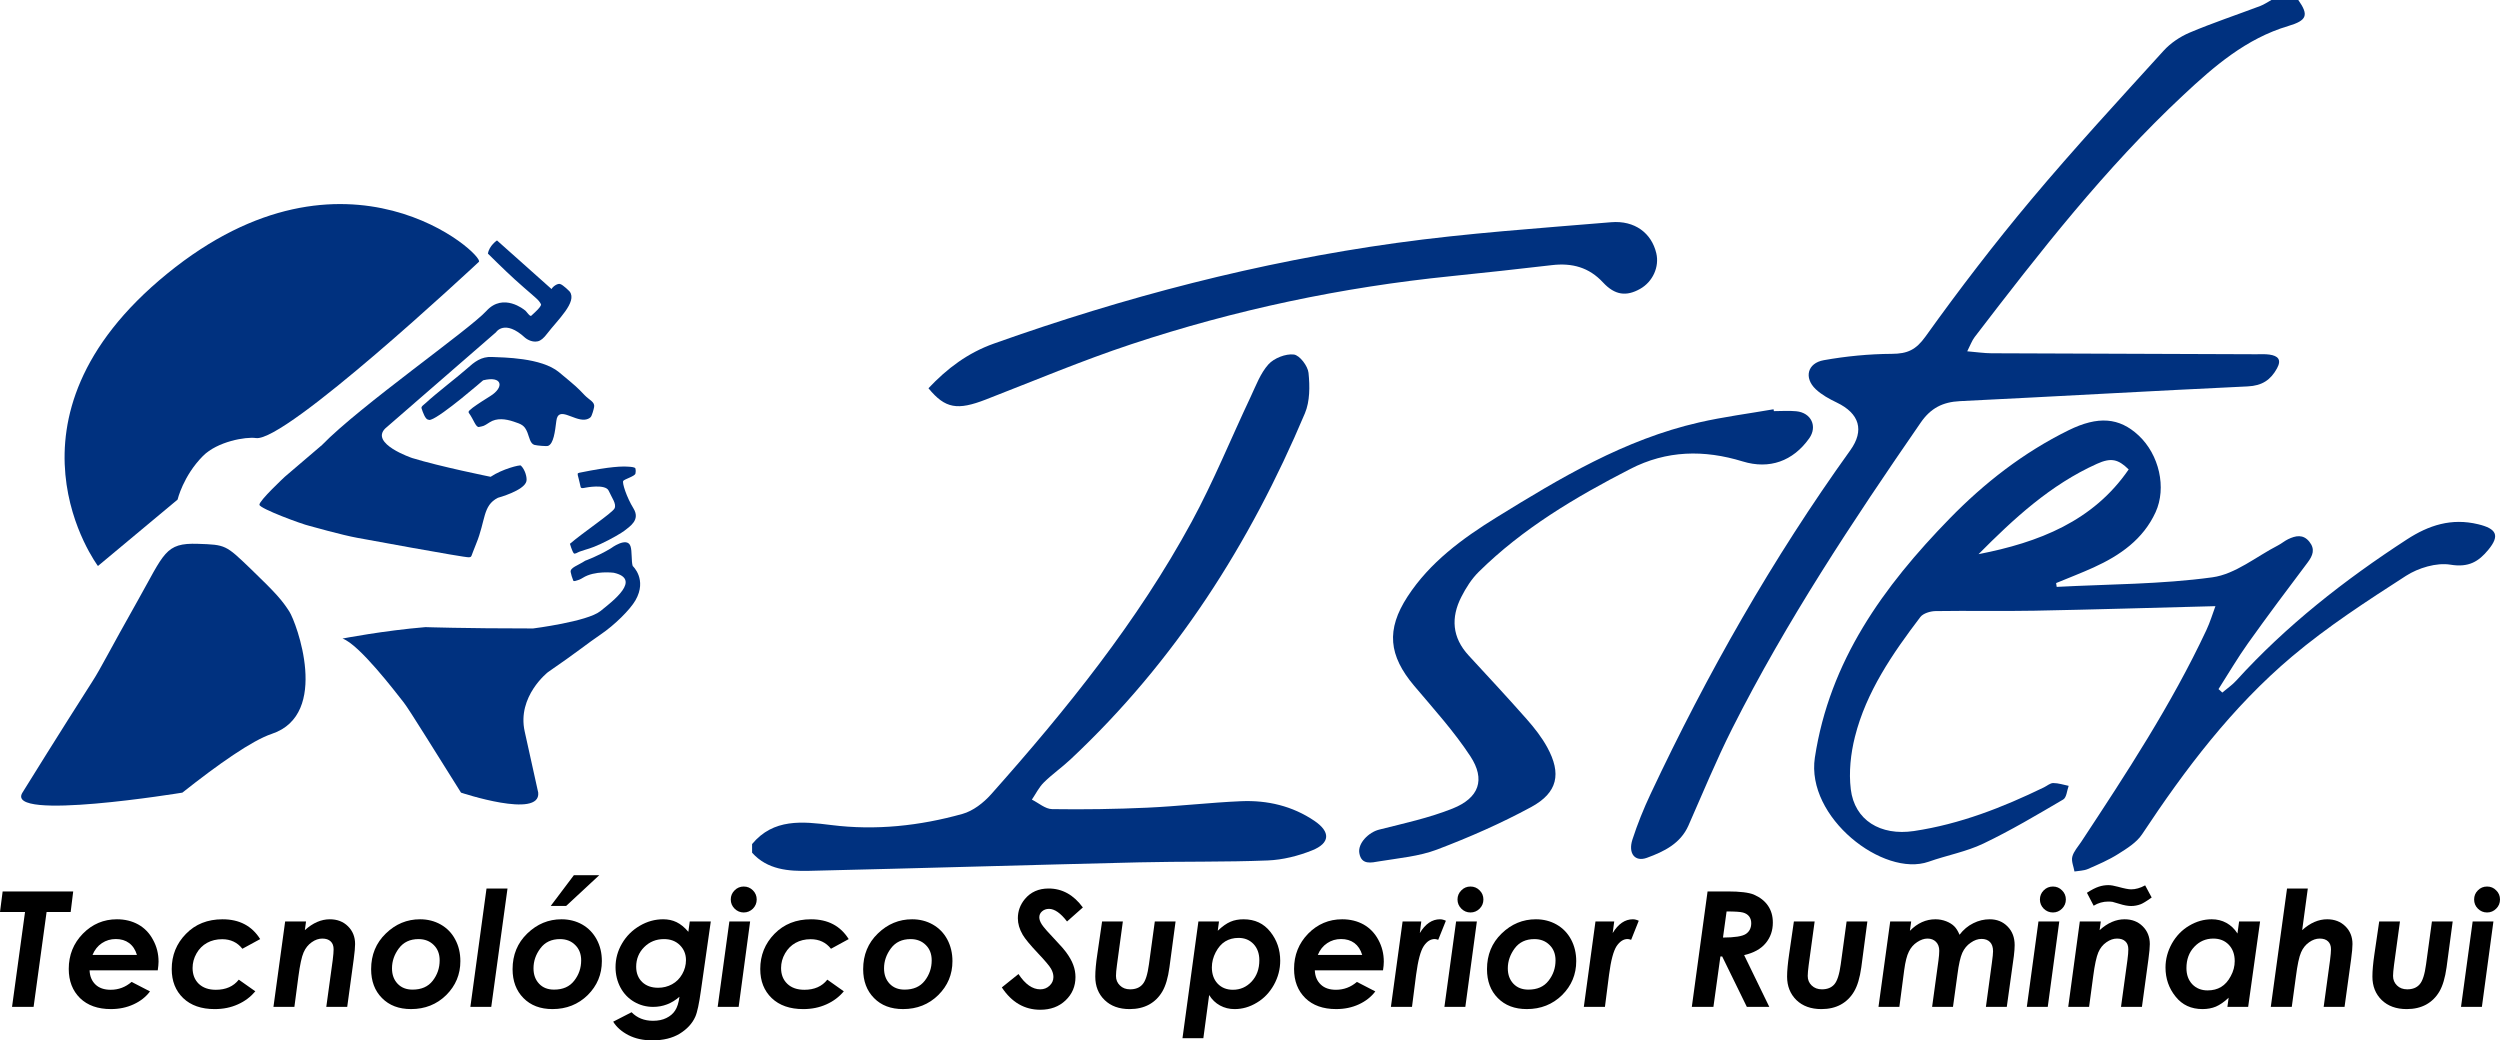 <!-- Generator: Adobe Illustrator 19.2.1, SVG Export Plug-In  -->
<svg version="1.1"
	 xmlns="http://www.w3.org/2000/svg" xmlns:xlink="http://www.w3.org/1999/xlink" xmlns:a="http://ns.adobe.com/AdobeSVGViewerExtensions/3.0/"
	 x="0px" y="0px" width="691.31px" height="287.687px" viewBox="0 0 691.31 287.687"
	 style="enable-background:new 0 0 691.31 287.687;" xml:space="preserve">
<style type="text/css">
	.st0{fill:#00317F;}
</style>
<defs>
</defs>
<g>
	<g>
		<path class="st0" d="M6.204,219.184c9.165-14.794,18.307-29.158,19.39-30.828c2.3-3.563,4.694-8.468,12.303-21.94
			c7.609-13.471,7.685-16.349,16.86-16.033c7.636,0.261,7.636,0.261,14.516,6.869c7.435,7.151,8.762,8.833,10.714,11.824
			c1.953,2.99,11.4,28.439-4.818,33.85c-5.461,1.822-14.783,8.371-24.741,16.257C50.427,219.184,1.184,227.26,6.204,219.184"/>
		<path class="st0" d="M27.084,156.513c0,0-30.397-40.476,19.161-80.848c49.547-40.377,87.972-4.917,86.172-3.252
			c-1.795,1.669-53.534,49.949-61.654,48.72c-2.757-0.412-10.659,0.936-14.652,4.966c-5.488,5.547-7.005,12.053-7.005,12.053
			L27.084,156.513z"/>
		<path class="st0" d="M148.83,219.184c-1.615-7.31-3.045-13.776-3.742-16.92c-2.154-9.736,6.461-16.421,6.461-16.421
			c8.267-5.672,10.78-7.842,14.576-10.414c3.796-2.568,8.115-6.832,9.61-9.453c3.291-5.776-0.772-9.458-0.772-9.458
			c-0.43-1.268-0.136-4.139-0.625-5.51c-0.974-2.719-5.434,0.63-5.434,0.63c-3.563,2.16-7.076,3.411-7.076,3.411
			c-1.98,1.316-4.291,1.92-4.013,3.176c0.26,1.164,0.207,0.898,0.69,2.284c0.142,0.391,0.855,0.028,1.191-0.049
			c0.626-0.142,1.463-0.675,1.463-0.675c3.302-2.094,8.566-1.403,8.566-1.403c7.734,1.762-0.125,7.739-3.725,10.622
			c-3.595,2.882-18.59,4.78-18.59,4.78c-19.378,0-29.76-0.369-29.76-0.369c-11.52,0.946-22.935,3.16-22.935,3.16
			c4.639,1.654,14.473,14.565,16.93,17.676c1.578,1.99,9.448,14.832,15.838,24.932C127.483,219.184,149.554,226.538,148.83,219.184"
			/>
		<path class="st0" d="M157.598,150.372c0,0,0.61,2.11,1.061,2.616c0.293,0.348,1.016-0.239,1.664-0.468
			c2.246-0.793,2.834-0.75,5.841-2.137c2.8-1.289,5.803-3.062,6.537-3.65c1.54-1.224,4.406-2.986,2.475-6.135
			c-1.931-3.144-3.188-7.119-2.834-7.615c0.353-0.499,3.306-1.316,3.377-2.055c0.016-0.19,0.158-0.669-0.005-1.37
			c-0.099-0.391-1.214-0.456-1.719-0.495c-1.86-0.148-5.069-0.115-13.559,1.615c-0.13,0.022-0.168,0.01-0.566,0.163
			c-0.3,0.109,0.01,0.936,0.136,1.469c0.158,0.712,0.3,1.137,0.539,2.279c0.098,0.543,0.691,0.397,1.348,0.261
			c0,0,5.547-1.115,6.423,0.843c0.871,1.958,2.241,3.66,1.615,4.905C169.296,141.845,161.253,147.229,157.598,150.372"/>
		<path class="st0" d="M133.597,105.166c0,0-11.394,9.909-14.451,10.882c-0.413,0.125-0.239,0.109-0.816-0.016
			c-0.729-0.158-1.376-1.925-1.767-3.127c-0.163-0.527,0.664-0.984,1.218-1.511c2.649-2.48,9.219-7.55,11.318-9.437
			c2.1-1.882,3.954-3.399,6.973-3.242c3.013,0.153,13.602,0.137,18.514,4.215c4.911,4.074,4.911,4.074,7.098,6.369
			c1.255,1.311,2.86,1.844,2.605,3.247c-0.099,0.555-0.588,2.448-0.979,2.823c-0.387,0.37-0.93,0.62-1.637,0.679
			c-3.166,0.261-7.305-3.839-7.826,0.305c-0.387,3.089-0.778,6.342-2.279,6.94c-0.402,0.163-2.959-0.06-3.769-0.261
			c-1.175-0.3-1.431-2.094-1.947-3.405c-0.832-2.094-1.719-2.333-3.829-3.046c-2.241-0.75-4.667-1.06-6.614,0.196
			c-1.806,1.159-1.577,0.985-2.926,1.289c-0.914,0.213-1.452-1.968-2.823-3.861c-0.375-0.517,0.495-0.93,1.071-1.48
			c0,0,1.36-1.039,4.83-3.188C139.552,107.064,138.921,103.838,133.597,105.166"/>
		<path class="st0" d="M78.79,131.81c0,0-7.217,6.717-7.054,7.783c0.163,1.072,11.759,5.373,13.907,5.847
			c0,0,9.175,2.583,13.14,3.279c0,0,29.957,5.536,30.871,5.384c0.908-0.136,0.413,0.13,2.007-3.72
			c2.681-6.5,1.757-10.568,6.021-12.732c0,0,7.277-1.968,7.886-4.579c0.223-0.942-0.321-3.155-1.539-4.335
			c-0.256-0.256-5.118,0.941-8.359,3.111c0,0-14.065-2.839-21.685-5.189c0,0-11.786-3.97-7.424-8.213l30.588-26.563
			c0,0,2.371-3.742,8.081,1.534c0,0,1.632,1.392,3.481,0.967c0.843-0.195,1.632-0.876,2.534-2.06
			c2.959-3.873,8.452-8.839,6.287-11.699c0,0-1.79-1.872-2.676-2.1c-0.653-0.174-1.904,0.598-2.345,1.403l-15.082-13.444
			c0,0-2.17,1.452-2.507,3.649c0,0,4.58,4.552,7.424,7.13c3.774,3.421,6.097,5.221,6.668,5.977c0,0,0.701,0.843,0.593,1.115
			c-0.261,0.68-1.126,1.518-2.698,2.953c-0.397,0.37-1.392-1.37-1.838-1.567c0,0-5.874-4.922-10.562,0.235
			c-4.693,5.156-35.031,26.318-45.462,37.077L78.79,131.81z"/>
	</g>
	<g>
		<path class="st0" d="M635.535,0c2.97,4.219,2.356,5.665-2.752,7.185c-11.697,3.48-20.528,11.157-29.018,19.088
			c-21.724,20.295-39.798,43.551-57.714,66.914c-0.774,1.009-1.197,2.268-2.064,3.957c2.645,0.223,4.657,0.531,6.67,0.541
			c24.391,0.116,48.783,0.187,73.174,0.273c1.24,0.004,2.499-0.082,3.716,0.091c2.383,0.34,3.421,1.402,2.102,3.808
			c-1.746,3.183-4.099,4.805-8.104,4.993c-26.526,1.245-53.038,2.785-79.562,4.074c-4.821,0.234-8.122,1.972-10.843,5.913
			c-18.878,27.34-37.2,54.998-52.122,84.581c-4.429,8.78-8.157,17.891-12.131,26.881c-2.197,4.97-6.769,7.197-11.488,8.909
			c-3.312,1.201-5.236-1.215-3.991-5.06c1.386-4.278,3.086-8.489,5.006-12.574c15.607-33.2,33.694-65.071,55.244-95.07
			c3.934-5.477,2.561-10.163-3.767-13.2c-2.064-0.99-4.176-2.143-5.797-3.68c-3.303-3.134-2.326-7.213,2.23-8.023
			c6.178-1.099,12.526-1.717,18.805-1.753c4.348-0.025,6.674-1.097,9.332-4.806c9.287-12.965,19.022-25.676,29.298-37.93
			c11.759-14.023,24.209-27.512,36.534-41.085c1.911-2.105,4.545-3.885,7.211-5.012c6.391-2.7,13.008-4.901,19.511-7.358
			C626.1,1.247,627.07,0.559,628.092,0C630.573,0,633.054,0,635.535,0z"/>
		<path class="st0" d="M207.968,233.406c5.911-7.125,13.927-6.261,21.909-5.26c12.335,1.547,24.44,0.218,36.263-3.079
			c2.947-0.822,5.843-3.086,7.901-5.398c20.888-23.466,40.533-47.849,55.462-75.343c6.076-11.19,10.867-23.027,16.307-34.541
			c1.47-3.112,2.693-6.523,4.945-9.035c1.524-1.699,4.772-2.991,7.019-2.717c1.621,0.198,3.869,3.177,4.063,5.083
			c0.374,3.682,0.405,7.838-1.004,11.179c-15.16,35.931-35.781,68.497-64.84,95.716c-2.363,2.213-5.066,4.096-7.36,6.367
			c-1.354,1.34-2.214,3.142-3.296,4.736c1.86,0.919,3.707,2.597,5.582,2.626c8.783,0.133,17.582-0.001,26.357-0.4
			c8.649-0.393,17.267-1.419,25.916-1.789c7.285-0.312,14.194,1.321,20.276,5.437c4.46,3.019,4.405,6.14-0.641,8.162
			c-3.842,1.54-8.132,2.621-12.271,2.786c-11.831,0.471-23.689,0.239-35.53,0.523c-30.409,0.728-60.813,1.635-91.222,2.348
			c-5.792,0.136-11.6-0.292-15.834-5.011C207.968,234.999,207.968,234.202,207.968,233.406z"/>
		<path class="st0" d="M612.616,167.617c-17.172,0.442-33.643,0.944-50.117,1.258c-9.091,0.173-18.189-0.04-27.281,0.105
			c-1.436,0.023-3.424,0.625-4.195,1.639c-7.728,10.167-14.961,20.693-18.089,33.121c-1.176,4.674-1.723,9.772-1.147,14.518
			c1.036,8.534,8.181,12.931,17.459,11.544c12.742-1.905,24.523-6.527,35.956-12.079c0.859-0.417,1.712-1.191,2.569-1.191
			c1.422-0.001,2.844,0.491,4.266,0.775c-0.482,1.292-0.563,3.219-1.511,3.775c-7.249,4.255-14.499,8.567-22.092,12.195
			c-4.726,2.259-10.097,3.234-15.096,5.002c-12.517,4.427-34.004-12.251-31.483-28.794c4.063-26.669,18.892-47.248,37.296-66.118
			c9.565-9.807,20.351-18.222,32.86-24.387c8.178-4.03,14.039-3.522,19.342,1.411c5.725,5.325,7.805,14.495,4.722,21.238
			c-3.416,7.469-9.779,11.945-17.157,15.293c-3.399,1.542-6.897,2.88-10.351,4.311c0.053,0.352,0.106,0.703,0.16,1.055
			c14.371-0.759,28.863-0.7,43.058-2.647c6.365-0.873,12.142-5.752,18.169-8.842c0.958-0.491,1.787-1.222,2.755-1.688
			c2.089-1.006,4.167-1.457,5.887,0.694c1.647,2.06,0.967,3.822-0.48,5.743c-5.569,7.392-11.12,14.8-16.486,22.329
			c-2.918,4.094-5.45,8.442-8.157,12.676c0.35,0.32,0.699,0.641,1.049,0.961c1.298-1.103,2.741-2.084,3.871-3.328
			c13.784-15.171,29.849-27.76,47.142-39.001c6.071-3.946,12.337-6.008,19.76-4.212c5.063,1.225,6.039,3.103,2.797,7.046
			c-2.653,3.227-5.393,4.974-10.482,4.13c-3.853-0.639-8.906,0.901-12.302,3.089c-10.819,6.971-21.711,14.042-31.478,22.28
			c-16.666,14.057-29.622,31.248-41.504,49.199c-1.494,2.258-4.18,3.917-6.595,5.44c-2.621,1.652-5.531,2.907-8.399,4.154
			c-1.109,0.482-2.45,0.469-3.686,0.681c-0.238-1.369-0.914-2.84-0.602-4.079c0.37-1.47,1.566-2.756,2.449-4.095
			c12.511-18.984,24.976-37.994,34.615-58.55C611.159,172.028,611.862,169.642,612.616,167.617z M547.109,153.241
			c16.654-3.249,31.69-9.093,41.521-23.432c-2.908-2.833-4.825-3.332-8.786-1.548C566.943,134.074,556.871,143.418,547.109,153.241z
			"/>
		<path class="st0" d="M490.523,113.687c2.066,0,4.15-0.166,6.195,0.035c4.154,0.409,5.904,4.208,3.568,7.496
			c-4.48,6.305-10.982,8.65-18.385,6.381c-10.68-3.274-21.005-3.103-31.095,2.084c-15.21,7.819-29.794,16.483-41.918,28.469
			c-1.972,1.95-3.527,4.424-4.784,6.887c-2.927,5.733-2.578,11.237,2.009,16.209c5.393,5.845,10.812,11.672,16.066,17.632
			c2.121,2.406,4.149,4.987,5.669,7.767c3.983,7.287,2.918,12.536-4.465,16.536c-8.322,4.508-17.097,8.357-25.986,11.732
			c-5.001,1.899-10.61,2.376-15.987,3.261c-2.152,0.354-4.956,1.126-5.528-2.285c-0.453-2.706,2.582-5.748,5.466-6.476
			c6.85-1.73,13.848-3.237,20.35-5.842c7.315-2.931,9.123-8.003,4.89-14.456c-4.52-6.891-10.167-13.117-15.53-19.471
			c-7.074-8.382-7.803-15.507-1.839-24.678c6.135-9.434,15.118-16.045,24.646-21.931c17.57-10.854,35.309-21.499,55.957-26.224
			c6.785-1.553,13.732-2.446,20.605-3.64C490.458,113.343,490.491,113.515,490.523,113.687z"/>
		<path class="st0" d="M256.742,107.361c5.178-5.497,10.883-9.785,18.084-12.349c36.112-12.856,73.114-22.527,111.207-27.818
			c19.698-2.736,39.613-4.074,59.457-5.742c6.6-0.555,11.211,3.035,12.517,8.575c0.888,3.767-0.975,7.878-4.464,9.848
			c-3.77,2.129-6.948,1.809-10.27-1.774c-3.882-4.187-8.543-5.434-14.098-4.792c-9.273,1.071-18.551,2.107-27.84,3.047
			c-30.263,3.06-59.825,9.308-88.563,18.848c-13.585,4.51-26.794,10.079-40.136,15.26
			C264.739,113.531,261.379,113.01,256.742,107.361z"/>
	</g>
	<g>
		<g>
			<path d="M299.434,250.935l-4.372,3.877c-1.774-2.319-3.455-3.488-4.996-3.488c-0.777,0-1.415,0.249-1.93,0.701
				c-0.512,0.452-0.744,0.997-0.744,1.635c0,0.591,0.232,1.246,0.697,1.976c0.452,0.731,1.867,2.332,4.203,4.79
				c1.246,1.322,2.07,2.256,2.458,2.817c0.934,1.259,1.618,2.442,2.023,3.561c0.418,1.106,0.621,2.242,0.621,3.379
				c0,2.568-0.917,4.714-2.737,6.441c-1.821,1.741-4.156,2.598-7.003,2.598c-4.355,0-7.903-2.053-10.624-6.179l4.604-3.701
				c1.85,2.817,3.857,4.232,6.02,4.232c1.027,0,1.884-0.342,2.585-1.013c0.698-0.668,1.056-1.462,1.056-2.395
				c0-0.747-0.216-1.495-0.651-2.272c-0.422-0.761-1.635-2.209-3.658-4.339c-2.116-2.242-3.518-3.937-4.186-5.073
				c-0.904-1.558-1.339-3.066-1.339-4.558c0-1.977,0.638-3.734,1.93-5.305c1.618-1.947,3.81-2.927,6.564-2.927
				C293.723,245.692,296.895,247.45,299.434,250.935z"/>
			<path d="M304.752,254.811h5.744l-1.635,12.072c-0.186,1.339-0.266,2.332-0.266,2.987c0,1.06,0.359,1.93,1.09,2.631
				c0.714,0.714,1.648,1.073,2.817,1.073c1.492,0,2.644-0.452,3.438-1.385c0.824-0.904,1.399-2.754,1.774-5.554l1.618-11.823h5.741
				l-1.698,12.694c-0.389,2.88-1.04,5.089-1.96,6.661c-0.917,1.571-2.146,2.784-3.671,3.624c-1.525,0.824-3.315,1.246-5.382,1.246
				c-2.897,0-5.199-0.841-6.91-2.505c-1.727-1.681-2.581-3.827-2.581-6.488c0-1.618,0.186-3.704,0.575-6.242L304.752,254.811z"/>
			<path d="M332.757,287.079h-5.771l4.402-32.268h5.694l-0.342,2.565c1.246-1.196,2.412-2.02,3.501-2.488
				c1.073-0.468,2.289-0.684,3.641-0.684c3.113,0,5.571,1.153,7.392,3.455c1.834,2.302,2.737,4.963,2.737,8.01
				c0,2.319-0.575,4.545-1.744,6.661c-1.183,2.116-2.754,3.764-4.727,4.933c-1.963,1.196-4.017,1.774-6.146,1.774
				c-1.465,0-2.801-0.329-4.03-0.997c-1.229-0.671-2.226-1.634-3.003-2.893L332.757,287.079z M342.481,259.353
				c-1.398,0-2.611,0.329-3.671,0.967c-1.057,0.651-1.93,1.647-2.645,3.016c-0.701,1.355-1.056,2.737-1.056,4.169
				c0,1.85,0.528,3.345,1.585,4.481c1.076,1.136,2.491,1.711,4.233,1.711c2.04,0,3.767-0.761,5.182-2.272
				c1.415-1.525,2.13-3.485,2.13-5.897c0-1.85-0.542-3.342-1.601-4.478C345.547,259.914,344.179,259.353,342.481,259.353z"/>
			<path d="M375.217,271.521l5.089,2.628c-1.136,1.508-2.661,2.707-4.544,3.578c-1.88,0.871-3.983,1.309-6.286,1.309
				c-3.608,0-6.455-1.013-8.524-3.036c-2.07-2.036-3.113-4.714-3.113-8.073c0-3.827,1.306-7.079,3.89-9.74
				c2.598-2.644,5.741-3.983,9.411-3.983c2.209,0,4.186,0.482,5.93,1.445c1.727,0.983,3.079,2.382,4.076,4.233
				c1.01,1.854,1.508,3.873,1.508,6.039c0,0.684-0.077,1.475-0.216,2.395h-18.86c0.063,1.631,0.608,2.94,1.635,3.92
				c1.01,0.98,2.412,1.462,4.216,1.462C371.592,273.698,373.539,272.967,375.217,271.521z M376.682,264.067
				c-0.435-1.462-1.169-2.551-2.163-3.299c-1.03-0.747-2.242-1.103-3.674-1.103c-1.428,0-2.704,0.372-3.84,1.136
				c-1.153,0.761-2.023,1.85-2.601,3.265H376.682z"/>
			<path d="M387.851,254.811h5.166l-0.405,3.202c1.541-2.551,3.409-3.81,5.571-3.81c0.528,0,1.073,0.139,1.635,0.406l-2.116,5.272
				c-0.435-0.153-0.764-0.216-0.963-0.216c-1.136,0-2.166,0.638-3.036,1.943c-0.887,1.322-1.588,3.966-2.116,7.936l-1.136,8.883
				h-5.834L387.851,254.811z"/>
			<path d="M402.647,254.811h5.741l-3.189,23.617h-5.787L402.647,254.811z M406.617,245.148c0.993,0,1.834,0.342,2.535,1.06
				c0.701,0.684,1.043,1.538,1.043,2.518c0,0.996-0.342,1.837-1.043,2.538c-0.701,0.697-1.541,1.056-2.535,1.056
				c-0.983,0-1.82-0.359-2.521-1.056c-0.701-0.701-1.06-1.542-1.06-2.538c0-0.98,0.359-1.834,1.06-2.518
				C404.797,245.49,405.634,245.148,406.617,245.148z"/>
			<path d="M424.709,254.203c2.1,0,4,0.482,5.711,1.445c1.727,0.983,3.05,2.352,4.013,4.126c0.95,1.774,1.432,3.78,1.432,6.003
				c0,3.674-1.306,6.8-3.92,9.398c-2.631,2.568-5.867,3.86-9.74,3.86c-3.359,0-6.02-1.013-8.026-3.05
				c-2.007-2.023-2.99-4.684-2.99-7.983c0-3.967,1.339-7.249,4.046-9.864C417.942,255.509,421.101,254.203,424.709,254.203z
				 M424.304,259.682c-2.379,0-4.183,0.854-5.458,2.565c-1.246,1.698-1.9,3.531-1.9,5.525c0,1.774,0.528,3.173,1.558,4.262
				c1.04,1.09,2.412,1.618,4.136,1.618c2.445,0,4.295-0.807,5.571-2.458c1.292-1.648,1.93-3.515,1.93-5.631
				c0-1.744-0.545-3.159-1.634-4.233C427.417,260.24,426.031,259.682,424.304,259.682z"/>
			<path d="M441.187,254.811h5.183l-0.422,3.202c1.542-2.551,3.425-3.81,5.571-3.81c0.528,0,1.073,0.139,1.635,0.406l-2.103,5.272
				c-0.465-0.153-0.777-0.216-0.98-0.216c-1.136,0-2.129,0.638-3.033,1.943c-0.87,1.322-1.588,3.966-2.099,7.936l-1.136,8.883
				h-5.837L441.187,254.811z"/>
		</g>
		<g>
			<path d="M0.731,246.503h19.511l-0.701,5.678h-6.657l-3.595,26.248h-5.96l3.594-26.248H0L0.731,246.503z"/>
			<path d="M36.39,271.521l5.089,2.628c-1.12,1.508-2.644,2.707-4.544,3.578c-1.88,0.871-3.983,1.309-6.269,1.309
				c-3.611,0-6.458-1.013-8.541-3.036c-2.053-2.036-3.113-4.714-3.113-8.073c0-3.827,1.306-7.079,3.907-9.74
				c2.598-2.644,5.741-3.983,9.411-3.983c2.209,0,4.169,0.482,5.913,1.445c1.741,0.983,3.096,2.382,4.076,4.233
				c1.027,1.854,1.525,3.873,1.525,6.039c0,0.684-0.093,1.475-0.219,2.395H24.769c0.063,1.631,0.608,2.94,1.618,3.92
				c1.01,0.98,2.429,1.462,4.216,1.462C32.782,273.698,34.712,272.967,36.39,271.521z M37.868,264.067
				c-0.435-1.462-1.166-2.551-2.176-3.299c-1.013-0.747-2.226-1.103-3.674-1.103c-1.415,0-2.691,0.372-3.84,1.136
				c-1.153,0.761-2.01,1.85-2.598,3.265H37.868z"/>
			<path d="M71.943,259.682l-4.917,2.674c-1.385-1.757-3.252-2.644-5.584-2.644c-1.588,0-2.973,0.342-4.186,1.01
				c-1.212,0.671-2.196,1.651-2.91,2.91c-0.731,1.276-1.09,2.614-1.09,4.046c0,1.821,0.575,3.266,1.711,4.372
				c1.153,1.09,2.708,1.648,4.717,1.648c2.767,0,4.883-0.933,6.345-2.801l4.575,3.223c-1.306,1.538-2.894,2.754-4.824,3.608
				c-1.914,0.871-4.06,1.309-6.425,1.309c-3.671,0-6.581-1.013-8.697-3.036c-2.116-2.036-3.172-4.697-3.172-8.043
				c0-3.797,1.305-7.046,3.937-9.724c2.611-2.691,5.99-4.03,10.112-4.03C66.186,254.203,69.657,256.024,71.943,259.682z"/>
			<path d="M78.85,254.811h5.774l-0.326,2.395c2.223-2.006,4.528-3.003,6.907-3.003c2.053,0,3.734,0.655,5.027,1.943
				c1.305,1.292,1.96,2.927,1.96,4.903c0,0.917-0.126,2.302-0.375,4.153l-1.804,13.225h-5.787l1.774-12.913
				c0.169-1.322,0.249-2.335,0.249-3.003c0-0.963-0.266-1.681-0.811-2.192c-0.545-0.532-1.322-0.781-2.319-0.781
				c-0.98,0-1.96,0.329-2.923,1.013c-0.963,0.668-1.711,1.601-2.239,2.801c-0.532,1.196-1.013,3.438-1.448,6.72l-1.103,8.355h-5.791
				L78.85,254.811z"/>
			<path d="M116.16,254.203c2.086,0,4,0.482,5.711,1.445c1.727,0.983,3.066,2.352,4,4.126c0.963,1.774,1.432,3.78,1.432,6.003
				c0,3.674-1.309,6.8-3.923,9.398c-2.614,2.568-5.863,3.86-9.707,3.86c-3.379,0-6.036-1.013-8.043-3.05
				c-2.01-2.023-3.003-4.684-3.003-7.983c0-3.967,1.352-7.249,4.06-9.864C109.393,255.509,112.535,254.203,116.16,254.203z
				 M115.741,259.682c-2.365,0-4.169,0.854-5.448,2.565c-1.259,1.698-1.897,3.531-1.897,5.525c0,1.774,0.528,3.173,1.558,4.262
				c1.04,1.09,2.408,1.618,4.123,1.618c2.442,0,4.309-0.807,5.585-2.458c1.276-1.648,1.914-3.515,1.914-5.631
				c0-1.744-0.528-3.159-1.618-4.233C118.867,260.24,117.469,259.682,115.741,259.682z"/>
			<path d="M134.534,245.692h5.804l-4.495,32.736h-5.774L134.534,245.692z"/>
			<path d="M155.274,254.203c2.086,0,4.013,0.482,5.727,1.445c1.711,0.983,3.033,2.352,3.996,4.126
				c0.967,1.774,1.432,3.78,1.432,6.003c0,3.674-1.306,6.8-3.92,9.398c-2.631,2.568-5.867,3.86-9.74,3.86
				c-3.345,0-6.02-1.013-8.026-3.05c-1.993-2.023-3.003-4.684-3.003-7.983c0-3.967,1.352-7.249,4.059-9.864
				C148.523,255.509,151.666,254.203,155.274,254.203z M154.869,259.682c-2.362,0-4.183,0.854-5.445,2.565
				c-1.276,1.698-1.897,3.531-1.897,5.525c0,1.774,0.528,3.173,1.555,4.262c1.026,1.09,2.399,1.618,4.123,1.618
				c2.445,0,4.295-0.807,5.571-2.458c1.292-1.648,1.93-3.515,1.93-5.631c0-1.744-0.545-3.159-1.635-4.233
				C157.998,260.24,156.583,259.682,154.869,259.682z M158.683,242.022h7.016l-9.149,8.494h-4.262L158.683,242.022z"/>
			<path d="M190.734,254.811h5.817l-2.708,18.966c-0.512,3.717-1.04,6.192-1.585,7.388c-0.841,1.884-2.289,3.425-4.295,4.668
				c-2.023,1.229-4.545,1.854-7.578,1.854c-2.551,0-4.727-0.485-6.611-1.448c-1.867-0.963-3.282-2.209-4.216-3.717l5.086-2.614
				c1.525,1.571,3.501,2.365,5.927,2.365c1.432,0,2.661-0.249,3.688-0.764c1.027-0.498,1.854-1.183,2.412-2.053
				c0.578-0.857,0.997-2.133,1.216-3.827c-2.133,1.867-4.561,2.8-7.282,2.8c-1.9,0-3.641-0.468-5.246-1.402
				c-1.601-0.933-2.86-2.239-3.78-3.937c-0.9-1.694-1.369-3.578-1.369-5.648c0-2.316,0.592-4.511,1.807-6.564
				c1.196-2.04,2.83-3.671,4.883-4.87c2.053-1.213,4.233-1.804,6.472-1.804c1.372,0,2.614,0.263,3.704,0.794
				c1.12,0.545,2.209,1.415,3.269,2.674L190.734,254.811z M183.608,259.682c-2.163,0-3.97,0.731-5.462,2.206
				c-1.478,1.465-2.226,3.299-2.226,5.448c0,1.741,0.562,3.156,1.651,4.216c1.103,1.057,2.581,1.588,4.432,1.588
				c1.385,0,2.678-0.329,3.844-0.967c1.183-0.651,2.116-1.588,2.8-2.8c0.684-1.196,1.043-2.488,1.043-3.89
				c0-1.664-0.591-3.049-1.711-4.153C186.844,260.223,185.395,259.682,183.608,259.682z"/>
			<path d="M201.687,254.811h5.741l-3.173,23.617h-5.803L201.687,254.811z M205.653,245.148c0.996,0,1.837,0.342,2.551,1.06
				c0.684,0.684,1.043,1.538,1.043,2.518c0,0.996-0.359,1.837-1.043,2.538c-0.714,0.697-1.555,1.056-2.551,1.056
				c-0.963,0-1.821-0.359-2.521-1.056c-0.698-0.701-1.057-1.542-1.057-2.538c0-0.98,0.359-1.834,1.057-2.518
				C203.833,245.49,204.69,245.148,205.653,245.148z"/>
			<path d="M234.685,259.682l-4.9,2.674c-1.385-1.757-3.252-2.644-5.617-2.644c-1.572,0-2.957,0.342-4.169,1.01
				c-1.213,0.671-2.193,1.651-2.91,2.91c-0.731,1.276-1.103,2.614-1.103,4.046c0,1.821,0.575,3.266,1.727,4.372
				c1.136,1.09,2.707,1.648,4.714,1.648c2.767,0,4.884-0.933,6.348-2.801l4.558,3.223c-1.276,1.538-2.894,2.754-4.807,3.608
				c-1.93,0.871-4.063,1.309-6.412,1.309c-3.687,0-6.597-1.013-8.714-3.036c-2.116-2.036-3.173-4.697-3.173-8.043
				c0-3.797,1.306-7.046,3.92-9.724c2.631-2.691,5.99-4.03,10.113-4.03C228.928,254.203,232.399,256.024,234.685,259.682z"/>
			<path d="M252.219,254.203c2.103,0,4,0.482,5.711,1.445c1.727,0.983,3.066,2.352,4.016,4.126c0.947,1.774,1.428,3.78,1.428,6.003
				c0,3.674-1.305,6.8-3.933,9.398c-2.615,2.568-5.867,3.86-9.727,3.86c-3.359,0-6.036-1.013-8.026-3.05
				c-2.006-2.023-3.003-4.684-3.003-7.983c0-3.967,1.352-7.249,4.06-9.864C245.452,255.509,248.611,254.203,252.219,254.203z
				 M251.817,259.682c-2.382,0-4.186,0.854-5.462,2.565c-1.259,1.698-1.897,3.531-1.897,5.525c0,1.774,0.528,3.173,1.555,4.262
				c1.043,1.09,2.412,1.618,4.123,1.618c2.442,0,4.309-0.807,5.584-2.458c1.276-1.648,1.914-3.515,1.914-5.631
				c0-1.744-0.528-3.159-1.618-4.233C254.926,260.24,253.528,259.682,251.817,259.682z"/>
		</g>
		<g>
			<path d="M472.183,246.503h5.554c3.409,0,5.833,0.296,7.236,0.871c1.727,0.747,3.033,1.774,3.92,3.08
				c0.904,1.322,1.339,2.864,1.339,4.651c0,2.226-0.654,4.109-1.977,5.697c-1.306,1.601-3.299,2.691-5.96,3.312l6.957,14.315h-6.209
				l-6.814-13.94h-0.498l-1.93,13.94h-5.973L472.183,246.503z M476.445,259.26c3.253-0.016,5.355-0.342,6.348-1.01
				c0.967-0.655,1.465-1.651,1.465-2.957c0-0.764-0.203-1.385-0.591-1.9c-0.392-0.495-0.95-0.854-1.698-1.056
				c-0.731-0.203-2.255-0.296-4.528-0.296L476.445,259.26z"/>
			<path d="M496.052,254.811h5.741l-1.651,12.072c-0.169,1.339-0.262,2.332-0.262,2.987c0,1.06,0.355,1.93,1.086,2.631
				c0.734,0.714,1.681,1.073,2.834,1.073c1.492,0,2.628-0.452,3.439-1.385c0.794-0.904,1.398-2.754,1.774-5.554l1.618-11.823h5.741
				l-1.681,12.694c-0.405,2.88-1.056,5.089-1.99,6.661c-0.92,1.571-2.149,2.784-3.674,3.624c-1.508,0.824-3.299,1.246-5.365,1.246
				c-2.897,0-5.212-0.841-6.923-2.505c-1.698-1.681-2.568-3.827-2.568-6.488c0-1.618,0.203-3.704,0.575-6.242L496.052,254.811z"/>
			<path d="M522.688,254.811h5.8l-0.355,2.581c2.083-2.133,4.448-3.189,7.046-3.189c1.06,0,2.04,0.186,2.974,0.545
				c0.9,0.355,1.647,0.807,2.222,1.369c0.578,0.561,1.06,1.352,1.478,2.365c1.073-1.402,2.352-2.475,3.814-3.189
				c1.445-0.731,2.97-1.09,4.541-1.09c1.993,0,3.641,0.668,4.933,1.99c1.306,1.322,1.96,3.036,1.96,5.166
				c0,0.794-0.077,1.791-0.216,2.973l-1.96,14.096h-5.773l1.647-12.136c0.236-1.634,0.329-2.724,0.329-3.252
				c0-1.12-0.282-1.96-0.84-2.535c-0.562-0.578-1.339-0.874-2.349-0.874c-0.996,0-1.993,0.342-3.003,1.06
				c-1.013,0.684-1.774,1.618-2.319,2.801c-0.515,1.166-0.98,3.159-1.339,6.006l-1.229,8.93h-5.771l1.757-12.853
				c0.139-1.04,0.216-1.943,0.216-2.674c0-1.043-0.309-1.851-0.901-2.458c-0.591-0.591-1.369-0.904-2.352-0.904
				c-0.917,0-1.88,0.329-2.86,0.98c-0.98,0.638-1.744,1.511-2.289,2.631c-0.558,1.103-0.98,2.8-1.289,5.086l-1.339,10.192h-5.774
				L522.688,254.811z"/>
			<path d="M563.683,254.811h5.757l-3.189,23.617h-5.787L563.683,254.811z M567.682,245.148c0.98,0,1.821,0.342,2.518,1.06
				c0.701,0.684,1.06,1.538,1.06,2.518c0,0.996-0.359,1.837-1.06,2.538c-0.698,0.697-1.538,1.056-2.518,1.056
				c-0.996,0-1.837-0.359-2.551-1.056c-0.684-0.701-1.043-1.542-1.043-2.538c0-0.98,0.359-1.834,1.043-2.518
				C565.845,245.49,566.686,245.148,567.682,245.148z"/>
			<path d="M575.117,254.811h5.804l-0.326,2.395c2.209-2.006,4.511-3.003,6.907-3.003c2.04,0,3.721,0.655,5.01,1.943
				c1.309,1.292,1.963,2.927,1.963,4.903c0,0.917-0.126,2.302-0.375,4.153l-1.804,13.225h-5.787l1.774-12.913
				c0.186-1.322,0.249-2.335,0.249-3.003c0-0.963-0.266-1.681-0.81-2.192c-0.545-0.532-1.322-0.781-2.319-0.781
				c-0.98,0-1.943,0.329-2.924,1.013c-0.98,0.668-1.727,1.601-2.242,2.801c-0.512,1.196-1.01,3.438-1.432,6.72l-1.12,8.355h-5.771
				L575.117,254.811z M578.948,250.453l-1.867-3.578c1.276-0.824,2.362-1.385,3.266-1.681c0.887-0.296,1.774-0.435,2.678-0.435
				c0.668,0,1.571,0.156,2.644,0.452c1.728,0.482,2.94,0.714,3.641,0.714c1.212,0,2.518-0.355,3.873-1.103l1.804,3.359
				c-1.478,1.06-2.505,1.668-3.05,1.867c-0.87,0.329-1.757,0.485-2.628,0.485c-0.887,0-1.977-0.189-3.223-0.591
				c-1.027-0.312-1.664-0.498-1.943-0.562c-0.342-0.046-0.731-0.076-1.166-0.076C581.559,249.304,580.207,249.676,578.948,250.453z"
				/>
			<path d="M619.165,254.811h5.804l-3.299,23.617h-5.741l0.342-2.535c-1.246,1.182-2.441,1.99-3.531,2.458
				c-1.09,0.449-2.319,0.684-3.688,0.684c-3.126,0-5.618-1.136-7.452-3.455c-1.854-2.289-2.787-4.98-2.787-8.03
				c0-2.332,0.608-4.558,1.774-6.657c1.199-2.103,2.787-3.75,4.777-4.917c1.99-1.183,4.059-1.774,6.239-1.774
				c1.478,0,2.817,0.326,4.046,0.997c1.229,0.684,2.256,1.648,3.063,2.94L619.165,254.811z M610.451,273.87
				c1.432,0,2.678-0.312,3.734-0.95c1.06-0.638,1.963-1.635,2.678-3.003c0.731-1.339,1.09-2.721,1.09-4.153
				c0-1.867-0.545-3.362-1.635-4.515c-1.09-1.133-2.505-1.711-4.292-1.711c-2.056,0-3.83,0.764-5.262,2.289
				c-1.445,1.525-2.159,3.485-2.159,5.88c0,1.851,0.541,3.329,1.631,4.482C607.325,273.309,608.74,273.87,610.451,273.87z"/>
			<path d="M632.42,245.692h5.744l-1.558,11.514c2.209-2.006,4.528-3.003,6.91-3.003c2.053,0,3.734,0.655,5.04,1.943
				c1.309,1.292,1.96,2.927,1.96,4.903c0,0.917-0.123,2.302-0.372,4.153l-1.821,13.225h-5.774l1.761-12.913
				c0.169-1.322,0.263-2.335,0.263-3.003c0-0.963-0.263-1.681-0.807-2.192c-0.545-0.532-1.322-0.781-2.319-0.781
				c-0.967,0-1.946,0.329-2.91,1.013c-0.963,0.668-1.728,1.601-2.239,2.801c-0.532,1.196-1.013,3.438-1.432,6.737l-1.136,8.339
				h-5.804L632.42,245.692z"/>
			<path d="M657.907,254.811h5.741l-1.651,12.072c-0.169,1.339-0.262,2.332-0.262,2.987c0,1.06,0.372,1.93,1.09,2.631
				c0.714,0.714,1.664,1.073,2.83,1.073c1.495,0,2.631-0.452,3.439-1.385c0.811-0.904,1.402-2.754,1.774-5.554l1.618-11.823h5.741
				l-1.694,12.694c-0.405,2.88-1.06,5.089-1.976,6.661c-0.917,1.571-2.146,2.784-3.671,3.624c-1.511,0.824-3.315,1.246-5.368,1.246
				c-2.91,0-5.196-0.841-6.923-2.505c-1.711-1.681-2.568-3.827-2.568-6.488c0-1.618,0.186-3.704,0.561-6.242L657.907,254.811z"/>
			<path d="M683.749,254.811h5.741l-3.189,23.617h-5.774L683.749,254.811z M687.733,245.148c0.996,0,1.837,0.342,2.521,1.06
				c0.714,0.684,1.056,1.538,1.056,2.518c0,0.996-0.342,1.837-1.056,2.538c-0.684,0.697-1.525,1.056-2.521,1.056
				c-0.997,0-1.837-0.359-2.535-1.056c-0.701-0.701-1.043-1.542-1.043-2.538c0-0.98,0.342-1.834,1.043-2.518
				C685.895,245.49,686.736,245.148,687.733,245.148z"/>
		</g>
	</g>
</g>
</svg>